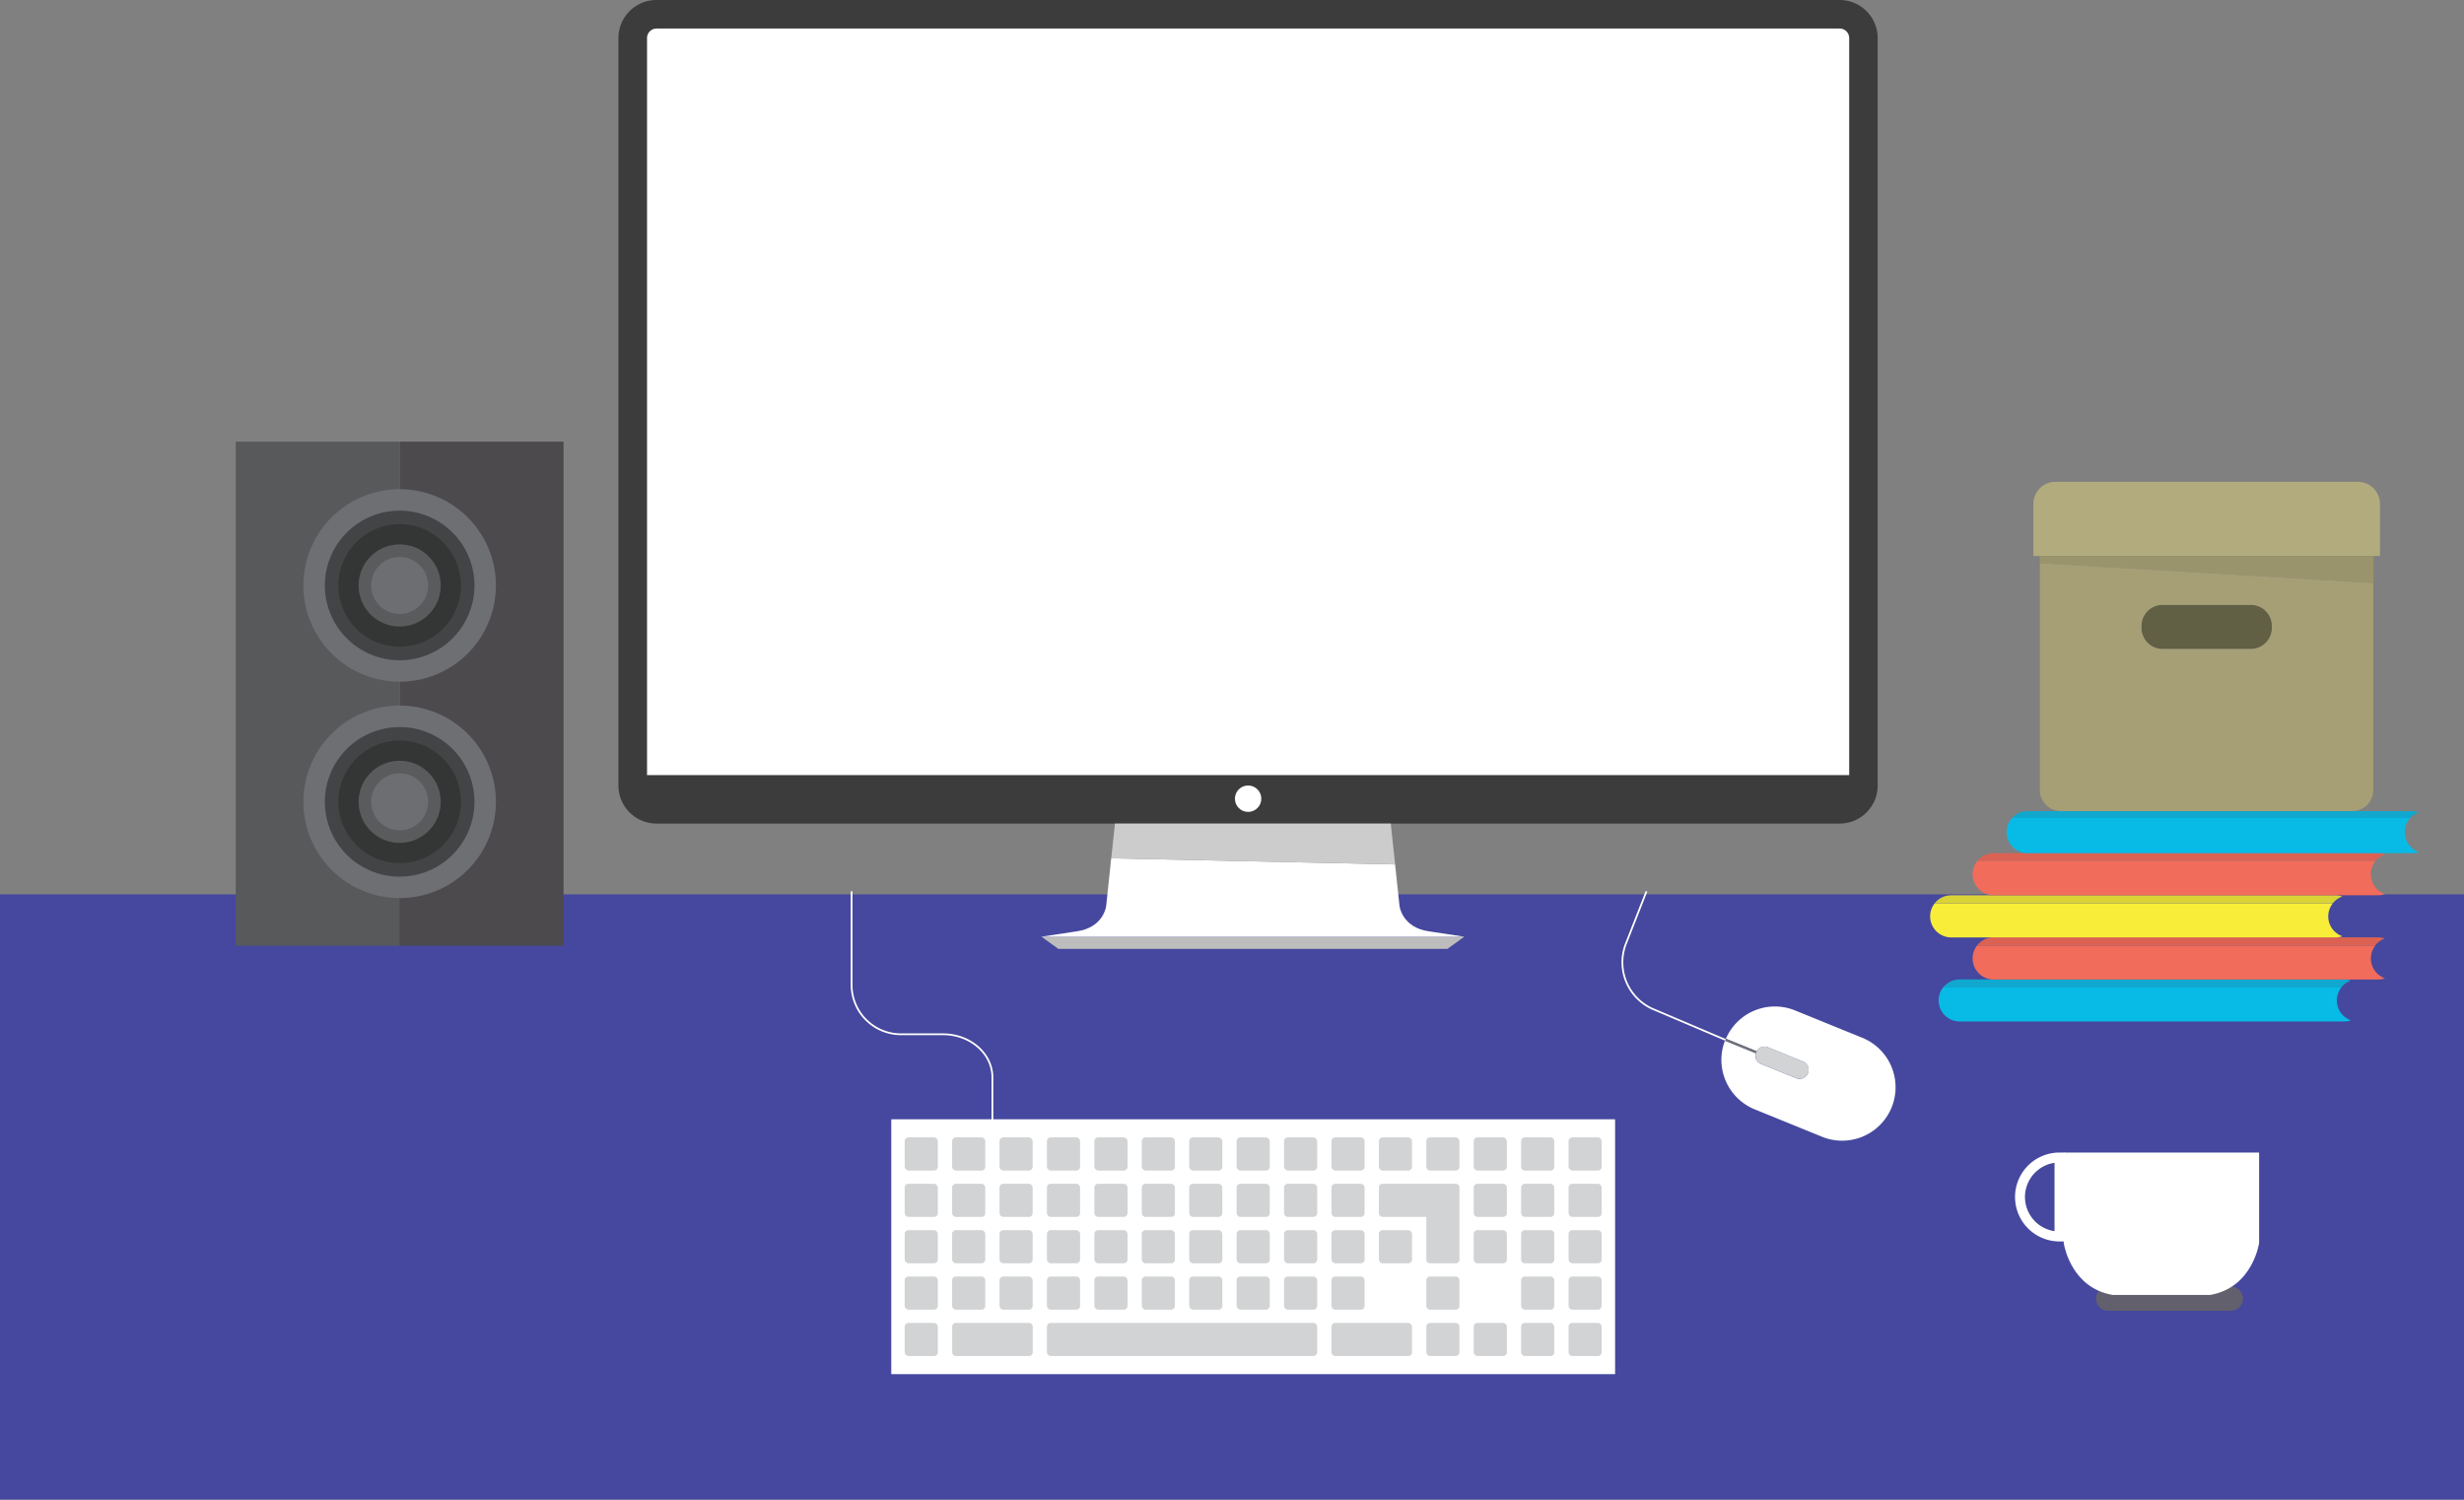 <svg id="Layer_1" data-name="Layer 1" xmlns="http://www.w3.org/2000/svg" viewBox="0 0 1399.99 852.12"><rect x="0" y="0" width="1399.99" height="852.12" fill="#808080" stroke="none"/><defs><style>.cls-1{fill:#45489e;}.cls-2{fill:#3c3c3c;}.cls-3{fill:#fff;}.cls-4{fill:#bdbdbd;}.cls-5{fill:#ccc;}.cls-6{fill:#d1d3d4;}.cls-7{fill:#717274;}.cls-8{fill:none;stroke:#fff;stroke-miterlimit:10;}.cls-9{fill:#615f44;}.cls-10{fill:#b2ab7e;}.cls-11{fill:#9a946d;}.cls-12{fill:#a69f75;}.cls-13{fill:#08bbe6;}.cls-14{fill:#10a8ce;}.cls-15{fill:#f26c5b;}.cls-16{fill:#db6253;}.cls-17{fill:#f8ed39;}.cls-18{fill:#dad337;}.cls-19{fill:#62606c;}.cls-20{fill:#58595b;}.cls-21{fill:#4c4a4d;}.cls-22{fill:#6e6f73;}.cls-23{fill:#434445;}.cls-24{fill:#343635;}.cls-25{fill:#5a5b5d;}.cls-26{fill:#6d6e72;}</style></defs><title>about</title><rect class="cls-1" y="508.16" width="1399.99" height="343.95"/><path class="cls-2" d="M1045.26,129.6H373a21.64,21.64,0,0,0-21.63,21.63V575.94A21.63,21.63,0,0,0,373,597.56h672.22a21.62,21.62,0,0,0,21.63-21.62V151.23A21.63,21.63,0,0,0,1045.26,129.6Z" transform="translate(0 -129.6)"/><path class="cls-3" d="M367.63,570V151.23a5.42,5.42,0,0,1,5.41-5.41h672.22a5.41,5.41,0,0,1,5.41,5.41V570Z" transform="translate(0 -129.6)"/><polygon class="cls-4" points="601.32 539.15 711.85 539.15 822.39 539.15 832 532.24 591.71 532.24 601.32 539.15"/><path class="cls-3" d="M628.5,644.42s-1.35,12.32-17,14.42l-19.82,3H832l-19.82-3c-15.62-2.1-17-14.42-17-14.42l-2.52-23.63-161.3-3.48Z" transform="translate(0 -129.6)"/><polygon class="cls-5" points="631.39 487.71 792.69 491.18 790.21 467.96 633.49 467.96 631.39 487.71"/><circle class="cls-3" cx="709.15" cy="453.83" r="7.5"/><polygon class="cls-3" points="551.26 635.99 549.51 635.99 506.41 635.99 506.41 780.8 917.66 780.8 917.66 635.99 551.26 635.99"/><rect class="cls-6" x="514.03" y="646.28" width="18.83" height="18.83" rx="2.11"/><rect class="cls-6" x="540.97" y="646.28" width="18.83" height="18.83" rx="2.11"/><rect class="cls-6" x="567.91" y="646.28" width="18.82" height="18.83" rx="2.11"/><rect class="cls-6" x="594.85" y="646.28" width="18.83" height="18.83" rx="2.11"/><rect class="cls-6" x="621.8" y="646.28" width="18.83" height="18.83" rx="2.11"/><rect class="cls-6" x="648.74" y="646.28" width="18.83" height="18.83" rx="2.11"/><rect class="cls-6" x="675.68" y="646.28" width="18.83" height="18.83" rx="2.11"/><rect class="cls-6" x="702.62" y="646.28" width="18.83" height="18.83" rx="2.11"/><rect class="cls-6" x="729.57" y="646.28" width="18.83" height="18.83" rx="2.11"/><rect class="cls-6" x="756.51" y="646.28" width="18.83" height="18.83" rx="2.11"/><rect class="cls-6" x="783.45" y="646.28" width="18.83" height="18.83" rx="2.11"/><rect class="cls-6" x="810.39" y="646.28" width="18.83" height="18.83" rx="2.11"/><rect class="cls-6" x="837.33" y="646.28" width="18.83" height="18.83" rx="2.11"/><path class="cls-6" d="M866.39,794.71a2.1,2.1,0,0,1-2.11-2.11V778a2.11,2.11,0,0,1,2.11-2.11H881a2.11,2.11,0,0,1,2.1,2.11V792.6a2.1,2.1,0,0,1-2.1,2.11Z" transform="translate(0 -129.6)"/><rect class="cls-6" x="891.22" y="646.28" width="18.83" height="18.83" rx="2.11"/><rect class="cls-6" x="514.03" y="672.63" width="18.83" height="18.83" rx="2.11"/><rect class="cls-6" x="540.97" y="672.63" width="18.83" height="18.83" rx="2.11"/><rect class="cls-6" x="567.91" y="672.63" width="18.82" height="18.83" rx="2.11"/><rect class="cls-6" x="594.85" y="672.63" width="18.83" height="18.83" rx="2.11"/><rect class="cls-6" x="621.8" y="672.63" width="18.83" height="18.83" rx="2.11"/><rect class="cls-6" x="648.74" y="672.63" width="18.83" height="18.83" rx="2.11"/><rect class="cls-6" x="675.68" y="672.63" width="18.83" height="18.83" rx="2.11"/><rect class="cls-6" x="702.62" y="672.63" width="18.83" height="18.83" rx="2.11"/><rect class="cls-6" x="729.57" y="672.63" width="18.83" height="18.83" rx="2.11"/><rect class="cls-6" x="756.51" y="672.63" width="18.83" height="18.83" rx="2.11"/><rect class="cls-6" x="837.33" y="672.63" width="18.83" height="18.83" rx="2.11"/><rect class="cls-6" x="864.28" y="672.63" width="18.82" height="18.83" rx="2.11"/><rect class="cls-6" x="891.22" y="672.63" width="18.83" height="18.83" rx="2.11"/><rect class="cls-6" x="514.03" y="698.98" width="18.83" height="18.83" rx="2.11"/><rect class="cls-6" x="540.97" y="698.98" width="18.83" height="18.83" rx="2.11"/><rect class="cls-6" x="567.91" y="698.98" width="18.82" height="18.83" rx="2.11"/><rect class="cls-6" x="594.85" y="698.98" width="18.83" height="18.83" rx="2.11"/><rect class="cls-6" x="621.8" y="698.98" width="18.83" height="18.83" rx="2.11"/><rect class="cls-6" x="648.74" y="698.98" width="18.83" height="18.83" rx="2.11"/><rect class="cls-6" x="675.68" y="698.98" width="18.83" height="18.83" rx="2.11"/><rect class="cls-6" x="702.62" y="698.98" width="18.83" height="18.83" rx="2.11"/><rect class="cls-6" x="729.57" y="698.98" width="18.83" height="18.83" rx="2.11"/><rect class="cls-6" x="756.51" y="698.98" width="18.83" height="18.83" rx="2.11"/><rect class="cls-6" x="783.45" y="698.98" width="18.83" height="18.83" rx="2.11"/><path class="cls-6" d="M812.5,847.41a2.1,2.1,0,0,1-2.1-2.11V821.06H785.56a2.11,2.11,0,0,1-2.11-2.1V804.34a2.12,2.12,0,0,1,2.11-2.11h41.55a2.11,2.11,0,0,1,2.11,2.11v41a2.1,2.1,0,0,1-2.11,2.11Z" transform="translate(0 -129.6)"/><rect class="cls-6" x="837.33" y="698.98" width="18.83" height="18.83" rx="2.11"/><path class="cls-6" d="M866.39,847.41a2.1,2.1,0,0,1-2.11-2.11V830.69a2.11,2.11,0,0,1,2.11-2.11H881a2.11,2.11,0,0,1,2.1,2.11V845.3a2.1,2.1,0,0,1-2.1,2.11Z" transform="translate(0 -129.6)"/><rect class="cls-6" x="891.22" y="698.98" width="18.83" height="18.83" rx="2.11"/><rect class="cls-6" x="514.03" y="725.33" width="18.83" height="18.83" rx="2.11"/><rect class="cls-6" x="540.97" y="725.33" width="18.83" height="18.83" rx="2.11"/><rect class="cls-6" x="567.91" y="725.33" width="18.82" height="18.83" rx="2.11"/><rect class="cls-6" x="594.85" y="725.33" width="18.83" height="18.83" rx="2.11"/><rect class="cls-6" x="621.8" y="725.33" width="18.83" height="18.83" rx="2.11"/><rect class="cls-6" x="648.74" y="725.33" width="18.83" height="18.83" rx="2.11"/><rect class="cls-6" x="675.68" y="725.33" width="18.83" height="18.83" rx="2.11"/><rect class="cls-6" x="702.62" y="725.33" width="18.83" height="18.83" rx="2.11"/><rect class="cls-6" x="729.57" y="725.33" width="18.83" height="18.83" rx="2.11"/><rect class="cls-6" x="756.51" y="725.33" width="18.83" height="18.83" rx="2.11"/><rect class="cls-6" x="810.39" y="725.33" width="18.83" height="18.83" rx="2.11"/><rect class="cls-6" x="864.28" y="725.33" width="18.82" height="18.83" rx="2.11"/><rect class="cls-6" x="891.22" y="725.33" width="18.83" height="18.83" rx="2.11"/><rect class="cls-6" x="514.03" y="751.69" width="18.83" height="18.83" rx="2.11"/><path class="cls-6" d="M543.08,900.12A2.12,2.12,0,0,1,541,898V883.39a2.11,2.11,0,0,1,2.11-2.1h41.56a2.1,2.1,0,0,1,2.1,2.1V898a2.11,2.11,0,0,1-2.1,2.11Z" transform="translate(0 -129.6)"/><rect class="cls-6" x="594.85" y="751.69" width="153.54" height="18.83" rx="2.11"/><rect class="cls-6" x="756.51" y="751.69" width="45.77" height="18.83" rx="2.11"/><rect class="cls-6" x="810.39" y="751.69" width="18.83" height="18.83" rx="2.11"/><rect class="cls-6" x="837.33" y="751.69" width="18.83" height="18.83" rx="2.11"/><rect class="cls-6" x="864.28" y="751.69" width="18.82" height="18.83" rx="2.11"/><rect class="cls-6" x="891.22" y="751.69" width="18.83" height="18.83" rx="2.11"/><path class="cls-3" d="M980.61,719.81l17.49,7.12a5.09,5.09,0,0,1,6.38-2.27l19.94,8.11a5.11,5.11,0,1,1-3.85,9.47l-20-8.11a5.11,5.11,0,0,1-3-6.08l-17.49-7.12a30.35,30.35,0,0,0,16.89,39l37.49,15.26A30.36,30.36,0,1,0,1057.42,719l-37.49-15.26A30.35,30.35,0,0,0,980.61,719.81Z" transform="translate(0 -129.6)"/><path class="cls-7" d="M997.82,727.46a3.35,3.35,0,0,1,.28-.53l-17.49-7.12c-.08.18-.17.36-.24.55s-.14.38-.22.57l17.49,7.12C997.7,727.85,997.74,727.66,997.82,727.46Z" transform="translate(0 -129.6)"/><path class="cls-6" d="M998.1,726.93a3.35,3.35,0,0,0-.28.53c-.08.2-.12.39-.18.59a5.11,5.11,0,0,0,3,6.08l20,8.11a5.11,5.11,0,1,0,3.85-9.47l-19.94-8.11A5.09,5.09,0,0,0,998.1,726.93Z" transform="translate(0 -129.6)"/><path class="cls-8" d="M563.86,766.17V741.73c0-13.44-12.6-24.44-28-24.44h-24a28.08,28.08,0,0,1-28-28V636.05" transform="translate(0 -129.6)"/><path class="cls-8" d="M980.36,720.47,939.27,703a29,29,0,0,1-15.53-37l11.76-29.94" transform="translate(0 -129.6)"/><path class="cls-3" d="M1170.16,835a25.26,25.26,0,0,1,0-50.52H1173l0,47.21.58,3.3Zm-2.82-44.67a19.62,19.62,0,0,0,0,38.83Z" transform="translate(0 -129.6)"/><path class="cls-9" d="M1228.71,343.64h50.14a12,12,0,0,1,12,12v1.1a12,12,0,0,1-12,12h-50.14a12,12,0,0,1-12-12v-1.1A12,12,0,0,1,1228.71,343.64Z"/><path class="cls-10" d="M1352.24,445.56V415.89a12.51,12.51,0,0,0-12.5-12.51H1167.83a12.51,12.51,0,0,0-12.51,12.51v29.67h196.92Z" transform="translate(0 -129.6)"/><polygon class="cls-11" points="1348.54 315.96 1159.02 315.96 1159.02 320 1348.54 331.28 1348.54 315.96"/><path class="cls-12" d="M1159,449.6V578.46a12,12,0,0,0,12,12h165.45a12,12,0,0,0,12-12V460.89Zm131.86,36.77a12,12,0,0,1-12,12h-50.14a12,12,0,0,1-12-12v-1.09a12,12,0,0,1,12-12h50.14a12,12,0,0,1,12,12Z" transform="translate(0 -129.6)"/><path class="cls-13" d="M1101.49,698.07a12,12,0,0,0,12,11.95h218.38a11.82,11.82,0,0,0,3.92-.67,11.92,11.92,0,0,1-5.5-18.63H1104A11.86,11.86,0,0,0,1101.49,698.07Z" transform="translate(0 -129.6)"/><path class="cls-14" d="M1113.44,686.12a11.92,11.92,0,0,0-9.41,4.6h226.21a11.91,11.91,0,0,1,5.5-3.93,11.82,11.82,0,0,0-3.92-.67H1113.44Z" transform="translate(0 -129.6)"/><path class="cls-15" d="M1120.79,674.17a12,12,0,0,0,12,12h218.38a11.76,11.76,0,0,0,3.91-.67,12,12,0,0,1-8-11.28,11.83,11.83,0,0,1,2.63-7.45H1123.4A11.9,11.9,0,0,0,1120.79,674.17Z" transform="translate(0 -129.6)"/><path class="cls-16" d="M1123.4,666.72h226.22a11.92,11.92,0,0,1,5.41-3.84,12,12,0,0,0-3.91-.67H1132.74A11.9,11.9,0,0,0,1123.4,666.72Z" transform="translate(0 -129.6)"/><path class="cls-17" d="M1096.66,650.26a12,12,0,0,0,12,12H1327a11.81,11.81,0,0,0,3.91-.67,11.91,11.91,0,0,1-5.34-18.82H1099.35A11.86,11.86,0,0,0,1096.66,650.26Z" transform="translate(0 -129.6)"/><path class="cls-18" d="M1108.62,638.31a11.93,11.93,0,0,0-9.27,4.41h226.22a12.06,12.06,0,0,1,5.34-3.75,12.06,12.06,0,0,0-3.91-.66H1108.62Z" transform="translate(0 -129.6)"/><path class="cls-15" d="M1120.79,626.36a12,12,0,0,0,12,11.95h218.38a12,12,0,0,0,3.91-.67,11.93,11.93,0,0,1-5.27-18.92H1123.55A11.86,11.86,0,0,0,1120.79,626.36Z" transform="translate(0 -129.6)"/><path class="cls-16" d="M1132.74,614.4a11.9,11.9,0,0,0-9.19,4.32h226.21a12,12,0,0,1,5.27-3.65,11.76,11.76,0,0,0-3.91-.67H1132.74Z" transform="translate(0 -129.6)"/><path class="cls-13" d="M1366.29,602.45a11.9,11.9,0,0,1,3.15-8.07H1143.23a11.94,11.94,0,0,0,8.81,20h218.38a11.81,11.81,0,0,0,3.91-.67A11.94,11.94,0,0,1,1366.29,602.45Z" transform="translate(0 -129.6)"/><path class="cls-14" d="M1374.33,591.17a11.81,11.81,0,0,0-3.91-.67H1152a11.94,11.94,0,0,0-8.81,3.88h226.21A12,12,0,0,1,1374.33,591.17Z" transform="translate(0 -129.6)"/><path class="cls-19" d="M1274.4,867.52a6.87,6.87,0,0,1-6.87,6.86h-69.72a6.87,6.87,0,0,1-6.87-6.86h0a6.88,6.88,0,0,1,6.87-6.87h69.72a6.88,6.88,0,0,1,6.87,6.87Z" transform="translate(0 -129.6)"/><path class="cls-3" d="M1228.07,784.48h-55.5v51.37s0,.16.06.39c.55,3.11,5.19,25.29,27.69,29.14h55.51c24.21-4.14,27.75-29.53,27.75-29.53V784.48Z" transform="translate(0 -129.6)"/><rect class="cls-20" x="133.95" y="250.94" width="93.12" height="286.39"/><rect class="cls-21" x="227.08" y="250.94" width="93.12" height="286.39"/><path class="cls-22" d="M281.77,585.21a54.69,54.69,0,1,1-54.69-54.69A54.7,54.7,0,0,1,281.77,585.21Z" transform="translate(0 -129.6)"/><path class="cls-23" d="M269.58,585.21a42.5,42.5,0,1,1-42.5-42.49A42.5,42.5,0,0,1,269.58,585.21Z" transform="translate(0 -129.6)"/><path class="cls-24" d="M261.89,585.21a34.81,34.81,0,1,1-34.81-34.81A34.82,34.82,0,0,1,261.89,585.21Z" transform="translate(0 -129.6)"/><path class="cls-25" d="M250.4,585.21a23.32,23.32,0,1,1-23.32-23.32A23.32,23.32,0,0,1,250.4,585.21Z" transform="translate(0 -129.6)"/><path class="cls-26" d="M243.26,585.21A16.18,16.18,0,1,1,227.08,569,16.19,16.19,0,0,1,243.26,585.21Z" transform="translate(0 -129.6)"/><path class="cls-22" d="M281.77,462.26a54.69,54.69,0,1,1-54.69-54.69A54.69,54.69,0,0,1,281.77,462.26Z" transform="translate(0 -129.6)"/><path class="cls-23" d="M269.58,462.26a42.5,42.5,0,1,1-42.5-42.5A42.49,42.49,0,0,1,269.58,462.26Z" transform="translate(0 -129.6)"/><path class="cls-24" d="M261.89,462.26a34.81,34.81,0,1,1-34.81-34.81A34.82,34.82,0,0,1,261.89,462.26Z" transform="translate(0 -129.6)"/><path class="cls-25" d="M250.4,462.26a23.32,23.32,0,1,1-23.32-23.32A23.32,23.32,0,0,1,250.4,462.26Z" transform="translate(0 -129.6)"/><path class="cls-26" d="M243.26,462.26a16.18,16.18,0,1,1-16.18-16.18A16.18,16.18,0,0,1,243.26,462.26Z" transform="translate(0 -129.6)"/></svg>